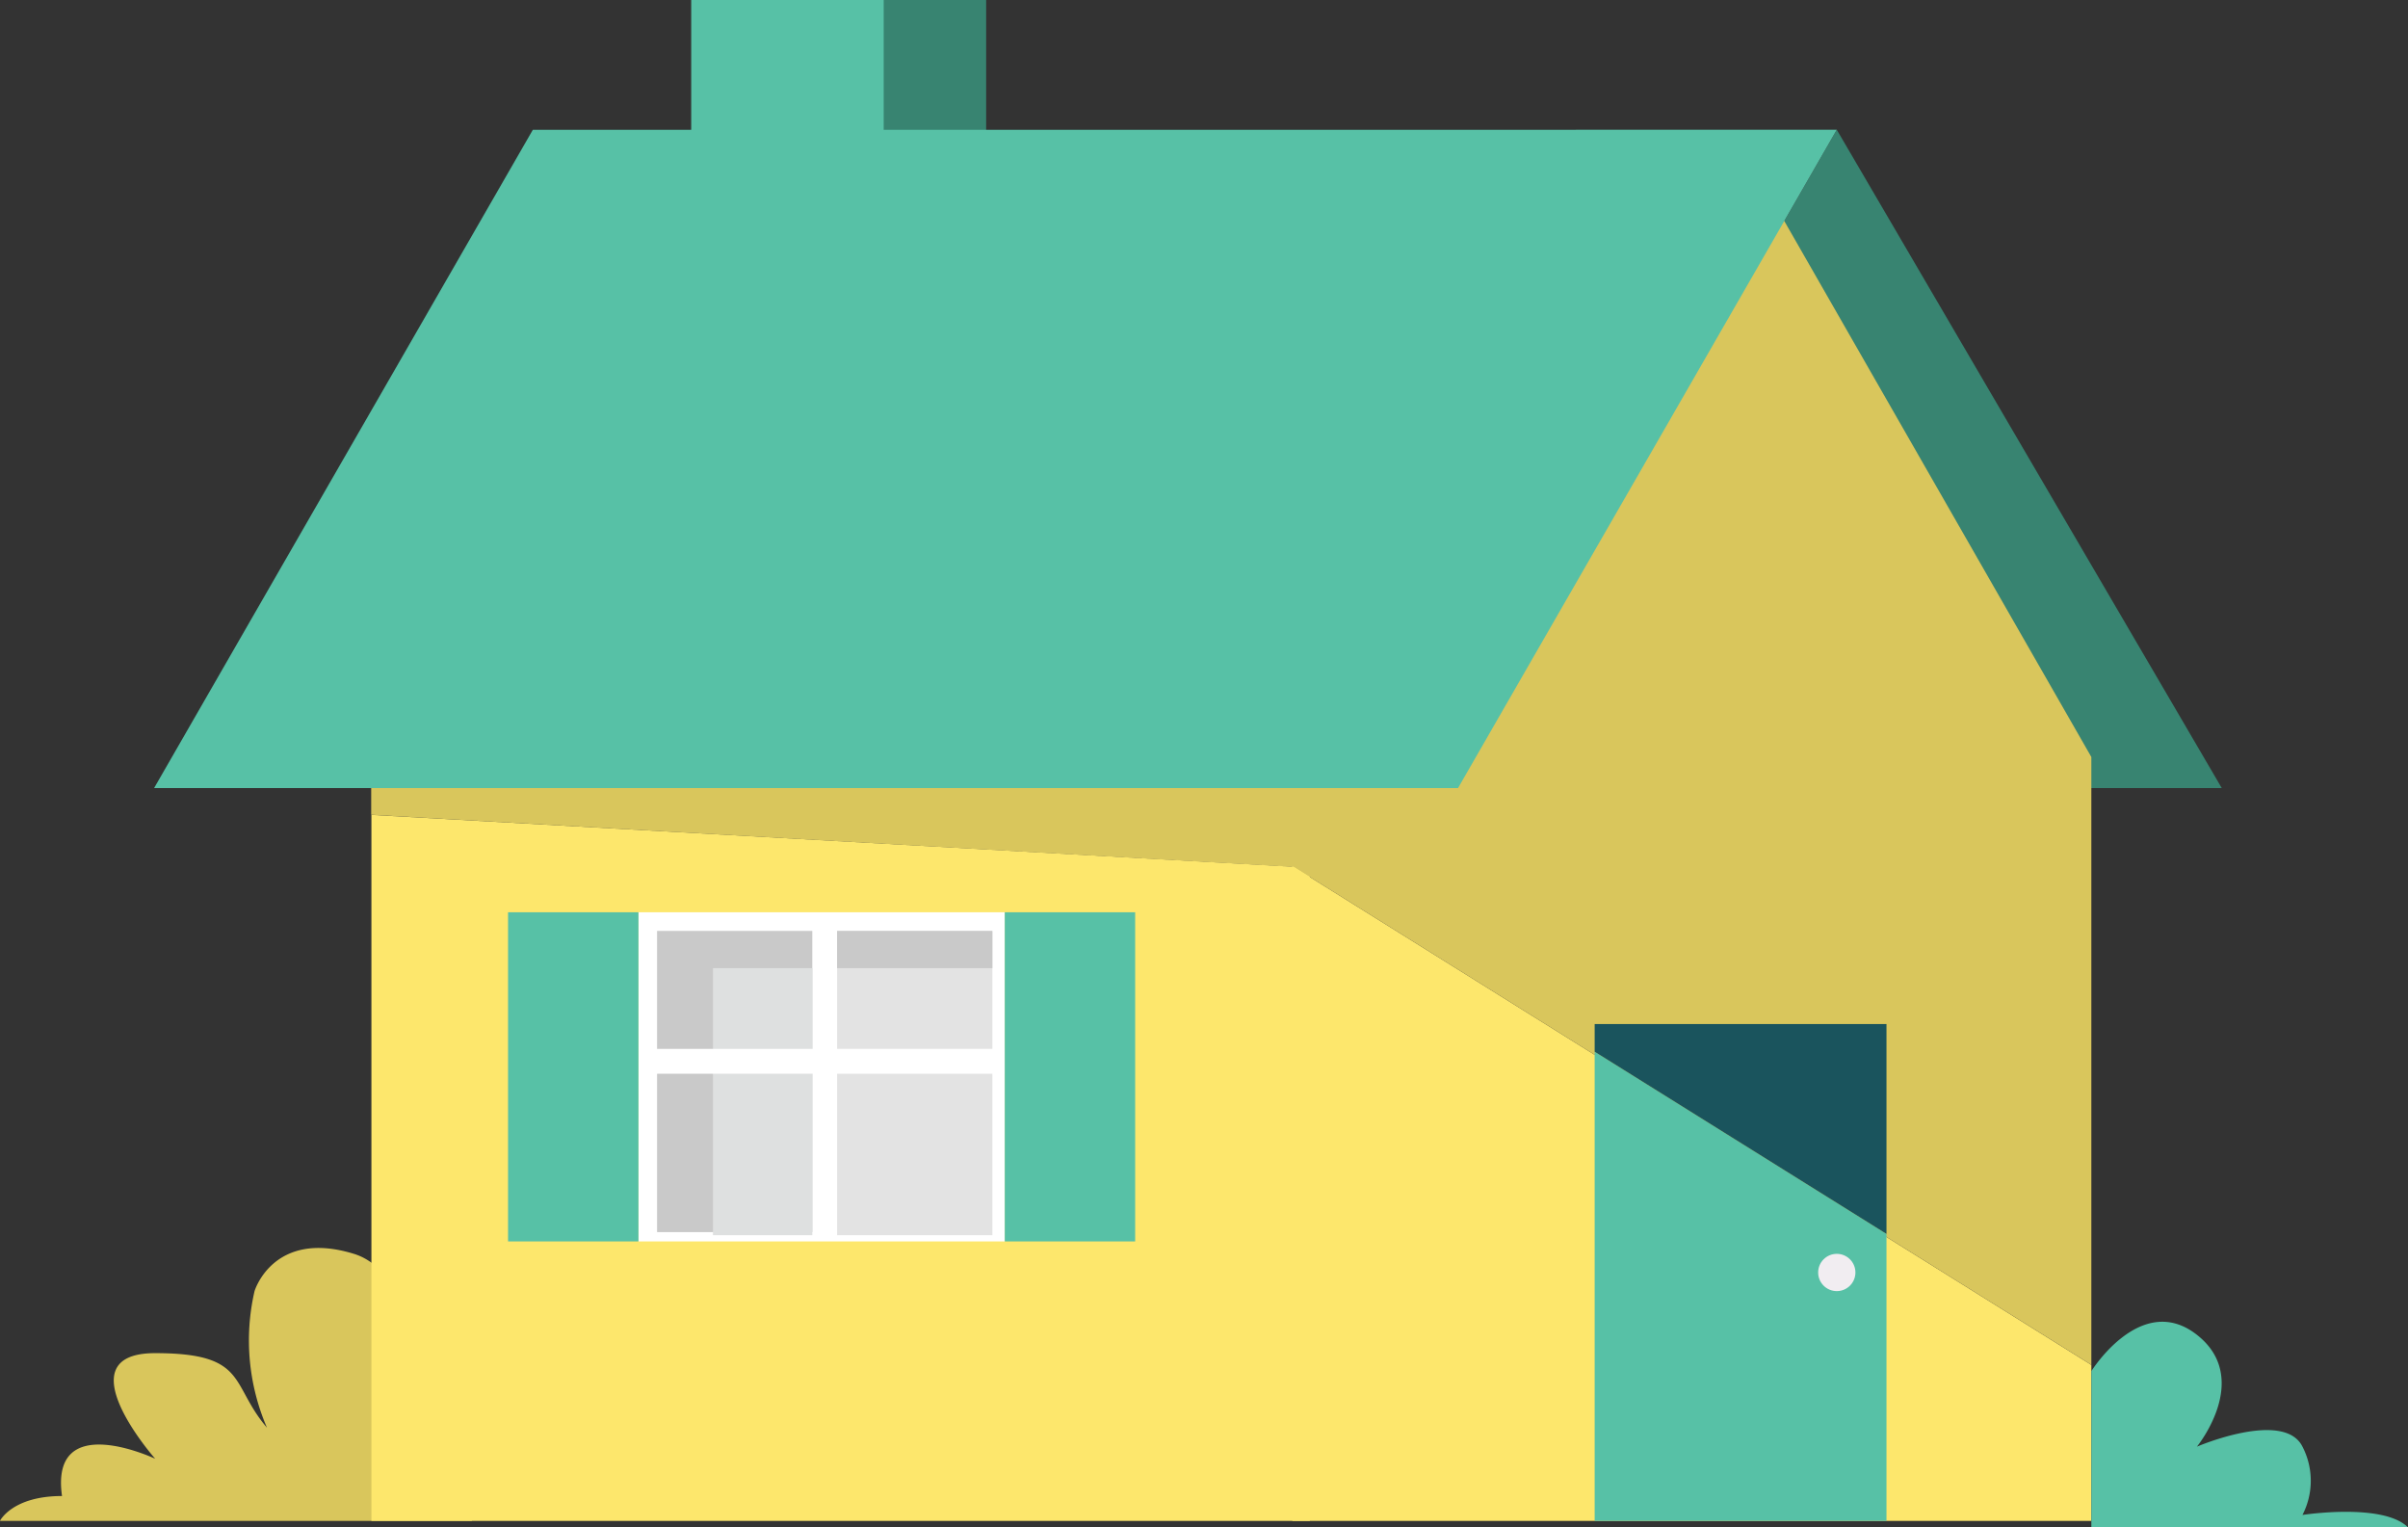 <svg xmlns="http://www.w3.org/2000/svg" width="53.117" height="33.678" viewBox="0 0 53.117 33.678"><rect x="0" y="0" width="53.117" height="33.678" fill="#333333" stroke="none"/><defs><style>.a{fill:#d9c65c;}.b{fill:#388471;}.c{fill:#fde76c;}.d{fill:#57c1a6;}.e{fill:#1a545d;}.f{fill:#f1edf1;}.g{fill:#fff;}.h{fill:#c9c9c9;}.i{fill:#e3e3e3;}.j{fill:#dee0e0;}</style></defs><g transform="translate(0)"><g transform="translate(0 0)"><path class="a" d="M516.508,903.116s-.959.7-.959,1.526.137-3.424-1.643-3.972-2.192.821-2.192.821a4.85,4.85,0,0,0,.274,3.013c-.822-.958-.411-1.644-2.466-1.644s0,2.329,0,2.329-2.328-1.1-2.055.822c-1.1,0-1.369.548-1.369.548h10.409Z" transform="translate(-506.099 -873.018)"/><path class="a" d="M551.244,875.751h-20.7v1l20.7,1.17Z" transform="translate(-522.356 -858.782)"/><rect class="b" width="2.602" height="3.15" transform="translate(19.151 0)"/><path class="c" d="M530.549,878.1V893.67h20.7V879.265Z" transform="translate(-522.356 -860.129)"/><rect class="d" width="4.246" height="3.15" transform="translate(15.247 0)"/><path class="b" d="M604.642,842.615l8.492,14.518h-3.013l-6.836-12.159Z" transform="translate(-564.125 -839.753)"/><path class="a" d="M595.889,858.665l-6.985-12.19-10.64,12.874v1.721l17.625,11Z" transform="translate(-549.757 -841.97)"/><path class="c" d="M578.264,880.759V895.2h17.625v-3.44Z" transform="translate(-549.757 -861.658)"/><path class="d" d="M593.927,890.374v10.347h6.437v-6.329Z" transform="translate(-558.751 -867.18)"/><path class="e" d="M600.364,888.941h-6.437v.61l6.437,4.018Z" transform="translate(-558.751 -866.357)"/><path class="d" d="M619.664,905.447s1.1-1.764,2.328-.8,0,2.466,0,2.466,1.918-.822,2.328,0a1.639,1.639,0,0,1,0,1.506s1.78-.274,2.328.274h-6.985Z" transform="translate(-573.531 -875.209)"/><circle class="f" cx="0.411" cy="0.411" r="0.411" transform="translate(40.106 27.652)"/><rect class="g" width="8.081" height="7.259" transform="translate(14.083 20.119)"/><rect class="h" width="3.424" height="6.643" transform="translate(14.494 20.53)"/><rect class="i" width="3.424" height="6.711" transform="translate(18.466 20.53)"/><rect class="j" width="2.191" height="5.889" transform="translate(15.727 21.352)"/><rect class="h" width="3.424" height="0.822" transform="translate(18.466 20.53)"/><rect class="g" width="7.944" height="0.548" transform="translate(14.22 23.132)"/><rect class="d" width="2.876" height="7.259" transform="translate(11.207 20.119)"/><rect class="d" width="2.876" height="7.259" transform="translate(22.164 20.119)"/><path class="d" d="M519.289,857.133h28.763l8.354-14.518H527.644Z" transform="translate(-515.89 -839.753)"/></g></g></svg>